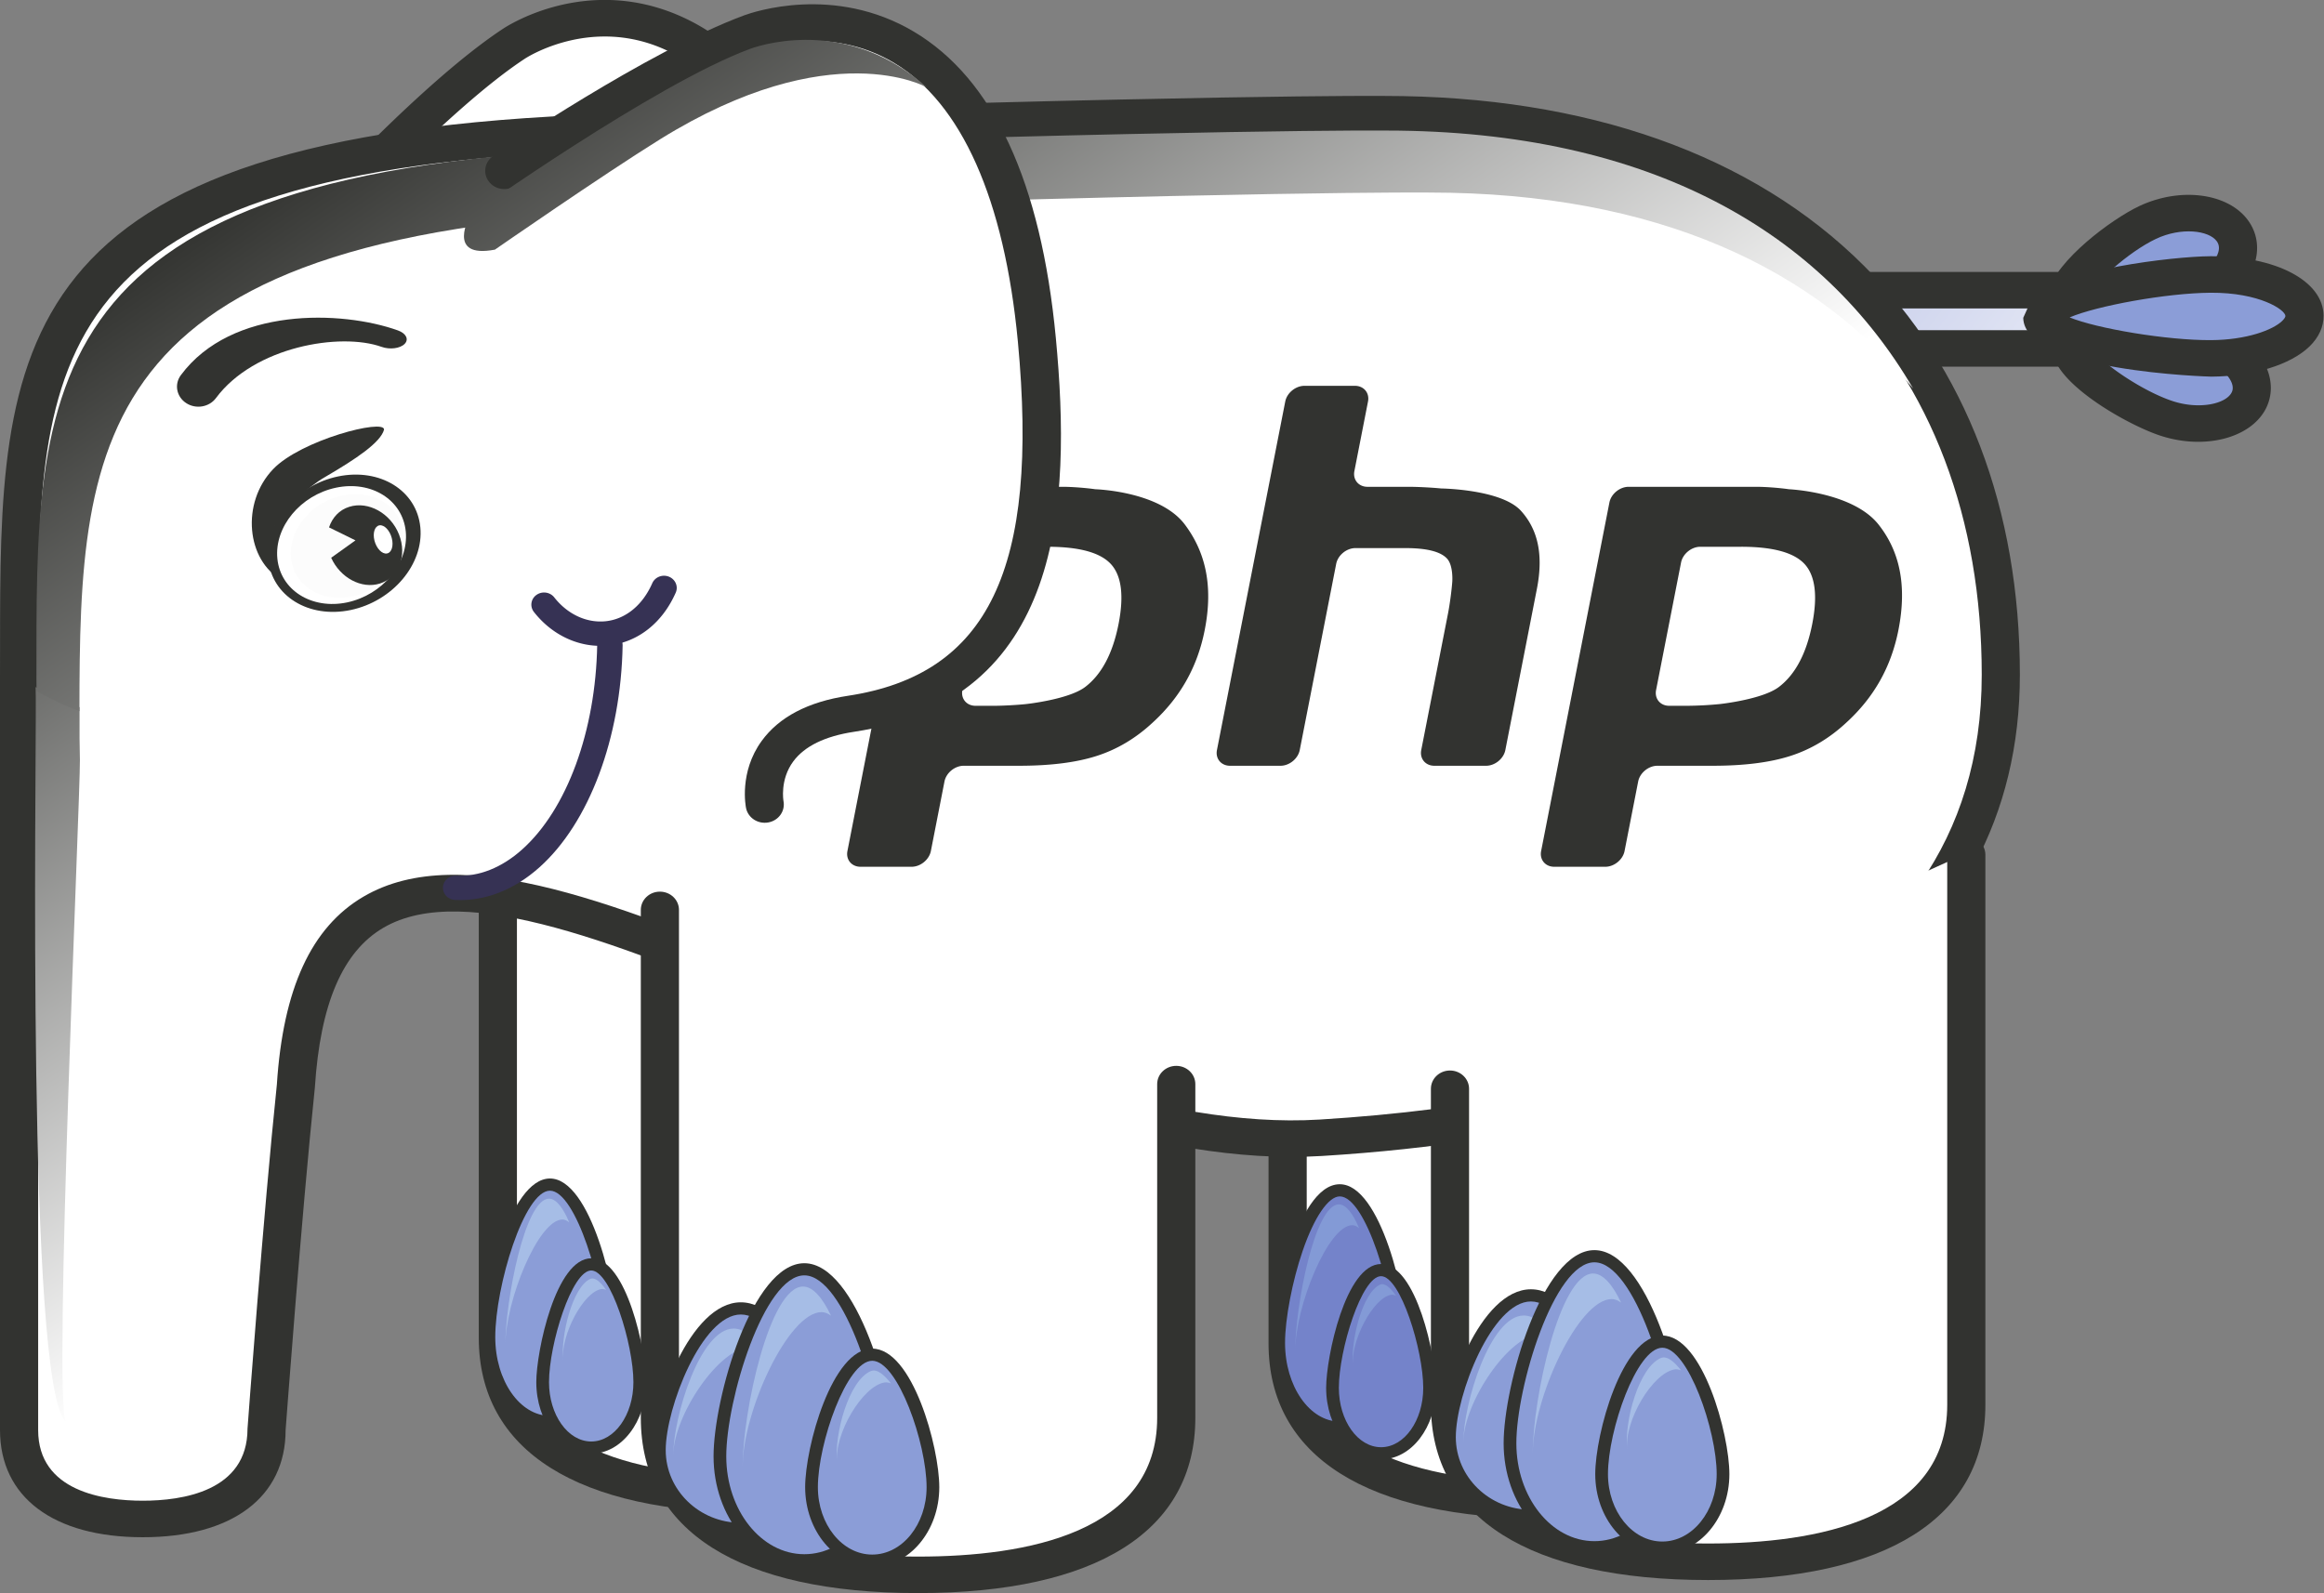 <svg xmlns="http://www.w3.org/2000/svg" height="240" width="350" xml:space="preserve">
    <rect width="100%" height="100%" fill="#808080" stroke="none"/>
    <defs>
        <linearGradient id="b" spreadMethod="pad"
            gradientTransform="scale(1086.057 -1086.057) rotate(36.695 3.333 .531)" gradientUnits="userSpaceOnUse"
            y2="0" x2="1" y1="0" x1="0">
            <stop offset="0" style="stop-opacity:1;stop-color:white" />
            <stop offset="1" style="stop-opacity:1;stop-color:#505e9b" />
        </linearGradient>
        <linearGradient id="x" spreadMethod="pad"
            gradientTransform="scale(1219.787 -1219.787) rotate(55.545 2.383 -.625)" gradientUnits="userSpaceOnUse"
            y2="0" x2="1" y1="0" x1="0">
            <stop offset="0" style="stop-opacity:1;stop-color:#323330" />
            <stop offset="1" style="stop-opacity:1;stop-color:white" />
        </linearGradient>
        <linearGradient id="f" spreadMethod="pad" gradientTransform="scale(1081.295 -1081.295) rotate(36.695 2.45 .222)"
            gradientUnits="userSpaceOnUse" y2="0" x2="1" y1="0" x1="0">
            <stop offset="0" style="stop-opacity:1;stop-color:white" />
            <stop offset="1" style="stop-opacity:1;stop-color:white" />
        </linearGradient>
        <linearGradient id="h" spreadMethod="pad"
            gradientTransform="scale(1081.284 -1081.284) rotate(36.695 3.184 .483)" gradientUnits="userSpaceOnUse"
            y2="0" x2="1" y1="0" x1="0">
            <stop offset="0" style="stop-opacity:1;stop-color:white" />
            <stop offset="1" style="stop-opacity:1;stop-color:white" />
        </linearGradient>
        <linearGradient id="j" spreadMethod="pad" gradientTransform="scale(1049.603 -1049.603) rotate(36.695 3.41 .526)"
            gradientUnits="userSpaceOnUse" y2="0" x2="1" y1="0" x1="0">
            <stop offset="0" style="stop-opacity:1;stop-color:#808fd0" />
            <stop offset="1" style="stop-opacity:1;stop-color:white" />
        </linearGradient>
        <linearGradient id="l" spreadMethod="pad"
            gradientTransform="scale(1091.548 -1091.548) rotate(36.695 2.927 .401)" gradientUnits="userSpaceOnUse"
            y2="0" x2="1" y1="0" x1="0">
            <stop offset="0" style="stop-opacity:1;stop-color:white" />
            <stop offset="1" style="stop-opacity:1;stop-color:white" />
        </linearGradient>
        <linearGradient id="d" spreadMethod="pad" gradientTransform="scale(1095.087 -1095.087) rotate(36.695 4.593 .97)"
            gradientUnits="userSpaceOnUse" y2="0" x2="1" y1="0" x1="0">
            <stop offset="0" style="stop-opacity:1;stop-color:#808fd0" />
            <stop offset="1" style="stop-opacity:1;stop-color:white" />
        </linearGradient>
        <linearGradient id="n" spreadMethod="pad"
            gradientTransform="scale(1024.277 -1024.277) rotate(55.545 1.742 -1.277)" gradientUnits="userSpaceOnUse"
            y2="0" x2="1" y1="0" x1="0">
            <stop offset="0" style="stop-opacity:1;stop-color:#323330" />
            <stop offset="1" style="stop-opacity:1;stop-color:white" />
        </linearGradient>
        <linearGradient id="p" spreadMethod="pad" gradientTransform="scale(1193.517 -1193.517) rotate(55.545 2.45 -.63)"
            gradientUnits="userSpaceOnUse" y2="0" x2="1" y1="0" x1="0">
            <stop offset="0" style="stop-opacity:1;stop-color:#323330" />
            <stop offset="1" style="stop-opacity:1;stop-color:white" />
        </linearGradient>
        <linearGradient id="r" spreadMethod="pad"
            gradientTransform="scale(1080.732 -1080.732) rotate(36.695 2.416 .212)" gradientUnits="userSpaceOnUse"
            y2="0" x2="1" y1="0" x1="0">
            <stop offset="0" style="stop-opacity:1;stop-color:white" />
            <stop offset="1" style="stop-opacity:1;stop-color:white" />
        </linearGradient>
        <linearGradient id="t" spreadMethod="pad" gradientTransform="scale(1084.489 -1084.489) rotate(36.695 3.303 .52)"
            gradientUnits="userSpaceOnUse" y2="0" x2="1" y1="0" x1="0">
            <stop offset="0" style="stop-opacity:1;stop-color:white" />
            <stop offset="1" style="stop-opacity:1;stop-color:white" />
        </linearGradient>
        <linearGradient id="v" spreadMethod="pad"
            gradientTransform="scale(1082.824 -1082.824) rotate(36.695 3.426 .562)" gradientUnits="userSpaceOnUse"
            y2="0" x2="1" y1="0" x1="0">
            <stop offset="0" style="stop-opacity:1;stop-color:white" />
            <stop offset="1" style="stop-opacity:1;stop-color:white" />
        </linearGradient>
        <clipPath id="g" clipPathUnits="userSpaceOnUse">
            <path
                d="M2045.81 1695.54v-535.81c0-132.14-131.09-179.468-292.78-179.468-161.7 0-292.79 47.328-292.79 179.468v542.13" />
        </clipPath>
        <clipPath id="a" clipPathUnits="userSpaceOnUse">
            <path
                d="M366.672 2445.95s127.719 141.37 216.176 199.96c28.183 18.65 237.797 128.95 372.402-250.67 73.64-207.85 74.87-362.68-92.516-428.71-100.234-39.55-64.41-113.59-64.41-113.59" />
        </clipPath>
        <clipPath id="o" clipPathUnits="userSpaceOnUse">
            <path
                d="M1569.65 2541.75s-185.21 2.18-862.005-20.24c-676.766-22.42-666.38-271.78-666.38-607.02l.141-12.4c15.664-8.89 31.899-16.66 48.559-22.99.156 317.27 13.648 550.06 666.406 571.68 676.769 22.42 862.039 20.24 862.039 20.24 258.82 0 437-87.38 547.94-223.71-102.14 176.42-295.52 294.44-596.7 294.44z" />
        </clipPath>
        <clipPath id="i" clipPathUnits="userSpaceOnUse">
            <path
                d="M903.801 2433.88c114.029-185.4 101.879-342.02-50.055-424.12-90.965-49.18-40.887-114.04-40.887-114.04" />
        </clipPath>
        <clipPath id="q" clipPathUnits="userSpaceOnUse">
            <path
                d="M1333.93 1456.26v-381.58c0-132.121-131.13-179.571-292.82-179.571-161.696 0-292.755 47.45-292.755 179.571v580.79" />
        </clipPath>
        <clipPath id="e" clipPathUnits="userSpaceOnUse">
            <path
                d="M1150.12 1702.08v-535.82c0-132.12-131.1-179.471-292.784-179.471-161.711 0-292.746 47.351-292.746 179.471v542.14" />
        </clipPath>
        <clipPath id="s" clipPathUnits="userSpaceOnUse">
            <path
                d="M2229.92 1718.48V1089.6c0-132.112-131.12-179.53-292.81-179.53-161.71 0-292.75 47.418-292.75 179.53v361.33" />
        </clipPath>
        <clipPath id="k" clipPathUnits="userSpaceOnUse">
            <path
                d="M1569.91 2565.32s-189.32 2.23-881.043-20.69c-691.683-22.91-666.156-270.94-667.23-627.14v-856.76c0-72.468 62.793-101.699 140.273-101.699 77.469 0 140.356 29.231 140.356 101.699 0 0 17.863 244.81 33.285 393.73 34.5 541.01 687.579-88.96 1162.329-59.56 431.41 26.74 771.15 175.65 771.15 529.54 0 353.97-222.65 640.88-699.12 640.88z" />
        </clipPath>
        <clipPath id="u" clipPathUnits="userSpaceOnUse">
            <path
                d="M571.879 2500.55s171.527 117.93 279.867 158.35c34.531 12.89 283.674 78.71 324.064-351.49 22.08-235.55-17.68-398.24-210.83-427.71-115.589-17.66-97.691-103.81-97.691-103.81" />
        </clipPath>
        <clipPath id="c" clipPathUnits="userSpaceOnUse">
            <path
                d="M2084.18 2364.09h268.24c22.51 0 40.74-14.93 40.74-33.29 0-18.37-18.23-33.27-40.74-33.27h-210.54z" />
        </clipPath>
        <clipPath id="w" clipPathUnits="userSpaceOnUse">
            <path
                d="M747.344 2531.75c194.211 121.45 302.026 59.35 302.026 59.35-84.444 77.21-179.436 51.62-200.444 43.74-107.969-40.42-316.485-189.8-316.485-189.8s-28.195-50.01 27.989-39.16c0 0 122.211 85.38 186.914 125.87z" />
        </clipPath>
        <clipPath id="m" clipPathUnits="userSpaceOnUse">
            <path
                d="M40.508 1894c.738-80.46-10.578-783.24 33.808-825.44-13.945 31.12 16.563 711.97 16.172 754.76l-.41 25.04v35.37c-17.11 6.32-33.715 14.09-49.746 22.98z" />
        </clipPath>
    </defs>
    <g clip-path="url(#a)" transform="matrix(.133 0 0 -.132 0 355.179)">
        <path
            d="M366.672 2445.95s127.719 141.37 216.176 199.96c28.183 18.65 237.797 128.95 372.402-250.67 73.64-207.85 74.87-362.68-92.516-428.71-100.234-39.55-64.41-113.59-64.41-113.59"
            style="fill:url(#b);fill-opacity:1;fill-rule:nonzero;stroke:none" />
    </g>
    <path
        d="M76.082 107.463c-11.964 7.924-28.667 26.349-29.372 27.128a2.718 2.718 0 0 0 .281 3.928c1.2 1.006 3.023.89 4.068-.27.17-.188 16.932-18.678 28.288-26.197.34-.23 8.625-5.59 18.714-2.364 10.61 3.393 19.803 15.288 26.574 34.393 10.781 30.42 7.584 46.48-10.693 53.684-5.273 2.086-8.745 5.099-10.315 8.975-2.072 5.112.11 9.73.205 9.927.666 1.385 2.36 1.973 3.799 1.338 1.442-.628 2.082-2.272 1.44-3.668-.012-.026-1.244-2.765-.043-5.634.988-2.368 3.375-4.319 7.097-5.783 27.572-10.881 21.947-38.123 13.967-60.643-7.485-21.11-17.649-33.849-30.213-37.87-12.56-4.018-22.687 2.324-23.797 3.056"
        style="fill:#323330;fill-opacity:1;fill-rule:nonzero;stroke:none"
        transform="matrix(.996 0 0 .988 0 -101.855)" />
    <g clip-path="url(#c)" transform="matrix(.133 0 0 -.132 0 355.179)">
        <path
            d="M2084.18 2364.09h268.24c22.51 0 40.74-14.93 40.74-33.29 0-18.37-18.23-33.27-40.74-33.27h-210.54l-57.7 66.56"
            style="fill:url(#d);fill-opacity:1;fill-rule:nonzero;stroke:none" />
    </g>
    <path
        d="M313.656 150.116c1.501 0 2.545.875 2.545 1.657s-1.044 1.656-2.545 1.656h-26.724c-.575-.658-1.435-1.66-2.87-3.313h29.594zm-41.935-5.563 12.515 14.44h29.42c4.588 0 8.316-3.238 8.316-7.22 0-3.982-3.728-7.22-8.316-7.22h-41.935"
        style="fill:#323330;fill-opacity:1;fill-rule:nonzero;stroke:none"
        transform="matrix(.996 0 0 .988 0 -101.855)" />
    <path
        d="M324.724 137.017c4.917-2.342 10.664-1.769 12.85 1.279 2.174 3.056-.046 7.42-4.962 9.772-4.908 2.34-17.775 5.17-19.956 2.11-2.184-3.047 7.159-10.82 12.068-13.16"
        style="fill:#8b9dd7;fill-opacity:1;fill-rule:nonzero;stroke:none"
        transform="matrix(.996 0 0 .988 0 -101.855)" />
    <path
        d="M325.999 139.51c3.814-1.815 8.002-1.303 9.197.367.332.468.41 1.006.236 1.648-.308 1.16-1.55 2.832-4.103 4.052-4.741 2.259-13.161 3.584-15.762 2.944.96-2.156 6.226-7.002 10.432-9.01zm-2.552-4.985c-4.112 1.956-12.475 8.192-13.798 13.122l.635 4.11c3.95 5.55 19.89.578 23.605-1.197 3.702-1.767 6.299-4.55 7.128-7.639.594-2.201.214-4.402-1.07-6.201-3.012-4.208-10.255-5.17-16.5-2.195"
        style="fill:#323330;fill-opacity:1;fill-rule:nonzero;stroke:none"
        transform="matrix(.996 0 0 .988 0 -101.855)" />
    <path
        d="M333.46 155.025c5.272 1.76 8.208 5.836 6.581 9.108-1.641 3.276-7.234 4.492-12.502 2.727-5.26-1.756-15.84-8.377-14.207-11.645 1.64-3.283 14.868-1.95 20.128-.19"
        style="fill:#8b9dd7;fill-opacity:1;fill-rule:nonzero;stroke:none"
        transform="matrix(.996 0 0 .988 0 -101.855)" />
    <path
        d="M334.408 152.4h-.005zm-1.893 5.252h.003c2.832.95 4.382 2.53 4.885 3.696.383.89.124 1.413.036 1.584-.867 1.736-4.887 2.661-8.955 1.3-4.649-1.55-10.9-5.92-12.077-7.93 2.181-.731 11.021-.353 16.108 1.35zm-21.78-3.644.003 4.036c2.03 4.717 11.401 9.959 15.858 11.448 6.704 2.247 13.755.424 16.042-4.143.486-.985.729-2.042.729-3.114a7.66 7.66 0 0 0-.643-3.032c-1.292-2.994-4.324-5.47-8.321-6.803-3.988-1.337-20.655-4.428-23.668 1.608"
        style="fill:#323330;fill-opacity:1;fill-rule:nonzero;stroke:none"
        transform="matrix(.996 0 0 .988 0 -101.855)" />
    <path
        d="M334.23 144.941c7.823-.05 14.195 2.768 14.225 6.303.038 3.533-6.267 6.437-14.094 6.488-7.81.053-25.512-2.684-25.548-6.215-.036-3.538 17.606-6.517 25.418-6.576"
        style="fill:#8b9dd7;fill-opacity:1;fill-rule:nonzero;stroke:none"
        transform="matrix(.996 0 0 .988 0 -101.855)" />
    <path
        d="M345.57 151.27c0 .135-.125.398-.475.742-1.414 1.39-5.387 2.903-10.751 2.937-6.708.046-17.319-1.774-21.401-3.464 4.053-1.752 14.612-3.716 21.31-3.761h-.003c7.408-.05 11.314 2.612 11.32 3.547zm-11.357-9.113h-.004c-5.682.042-22.558 2.043-26.888 6.286l-1.39 3.102c.08 8.179 28.168 8.971 28.452 8.971 6.294-.044 11.977-1.805 14.828-4.601 1.413-1.386 2.148-3.007 2.129-4.699-.044-5.308-7.248-9.12-17.127-9.059"
        style="fill:#323330;fill-opacity:1;fill-rule:nonzero;stroke:none"
        transform="matrix(.996 0 0 .988 0 -101.855)" />
    <g clip-path="url(#e)" transform="matrix(.133 0 0 -.132 0 355.179)">
        <path
            d="M1150.12 1702.08v-535.82c0-132.12-131.1-179.471-292.784-179.471-161.711 0-292.746 47.351-292.746 179.471v542.14"
            style="fill:url(#f);fill-opacity:1;fill-rule:nonzero;stroke:none" />
    </g>
    <path
        d="M72.395 234.76v72.285c0 17.228 14.882 26.713 41.916 26.713s41.922-9.485 41.922-26.713v-71.442c0-1.538-1.292-2.784-2.884-2.784-1.593 0-2.884 1.246-2.884 2.784v71.442c0 17.48-19.657 21.147-36.154 21.147-16.49 0-36.147-3.667-36.147-21.147V234.76c0-1.535-1.293-2.781-2.885-2.781-1.592 0-2.884 1.246-2.884 2.781"
        style="fill:#323330;fill-opacity:1;fill-rule:nonzero;stroke:none"
        transform="matrix(.996 0 0 .988 0 -101.855)" />
    <path
        d="M92.386 306.96c0 7.127-4.13 12.92-9.23 12.92-5.098 0-9.23-5.793-9.23-12.92 0-7.14 4.132-23.26 9.23-23.26 5.1 0 9.23 16.12 9.23 23.26"
        style="fill:#8b9dd7;fill-opacity:1;fill-rule:nonzero;stroke:none"
        transform="matrix(.996 0 0 .988 0 -101.855)" />
    <path
        d="M74.888 306.96c0-7.764 4.378-22.333 8.269-22.333 3.889 0 8.268 14.569 8.268 22.333 0 6.616-3.707 11.995-8.268 11.995-4.559 0-8.269-5.379-8.269-11.995zm-1.925 0c0 7.636 4.571 13.85 10.194 13.85 5.62 0 10.19-6.214 10.19-13.85 0-6.975-4.06-24.19-10.19-24.19-6.129 0-10.194 17.215-10.194 24.19"
        style="fill:#323330;fill-opacity:1;fill-rule:nonzero;stroke:none"
        transform="matrix(.996 0 0 .988 0 -101.855)" />
    <path
        d="M76.412 308.248c0-6.865 4.996-19.225 8.643-19.225.35 0 .691.174 1.021.44-.911-2.176-1.956-3.616-3.062-3.616-3.65 0-6.602 15.538-6.602 22.401"
        style="fill:#a6bde6;fill-opacity:1;fill-rule:nonzero;stroke:none"
        transform="matrix(.996 0 0 .988 0 -101.855)" />
    <path
        d="M96.74 313.824c0 5.507-3.285 9.972-7.34 9.972-4.058 0-7.347-4.465-7.347-9.972 0-5.523 3.29-17.96 7.348-17.96 4.054 0 7.339 12.437 7.339 17.96"
        style="fill:#8b9dd7;fill-opacity:1;fill-rule:nonzero;stroke:none"
        transform="matrix(.996 0 0 .988 0 -101.855)" />
    <path
        d="M83.014 313.824c0-5.772 3.45-17.03 6.387-17.03 2.937 0 6.376 11.258 6.376 17.03 0 4.985-2.862 9.044-6.376 9.044-3.524 0-6.387-4.059-6.387-9.044zm-1.922 0c0 6.008 3.727 10.9 8.309 10.9 4.574 0 8.3-4.892 8.3-10.9 0-4.701-2.945-18.888-8.3-18.888-5.364 0-8.31 14.187-8.31 18.888"
        style="fill:#323330;fill-opacity:1;fill-rule:nonzero;stroke:none"
        transform="matrix(.996 0 0 .988 0 -101.855)" />
    <path
        d="M85.14 310.544c-.369-3.924 3.074-10.437 5.755-10.913.251-.034.51.026.766.134-.786-1.128-1.675-2.026-2.437-1.674-2.655 1.268-4.453 8.542-4.083 12.453"
        style="fill:#a6bde6;fill-opacity:1;fill-rule:nonzero;stroke:none"
        transform="matrix(.996 0 0 .988 0 -101.855)" />
    <g clip-path="url(#g)" transform="matrix(.133 0 0 -.132 0 355.179)">
        <path
            d="M2045.81 1695.54v-535.81c0-132.14-131.09-179.468-292.78-179.468-161.7 0-292.79 47.328-292.79 179.468v542.13"
            style="fill:url(#h);fill-opacity:1;fill-rule:nonzero;stroke:none" />
    </g>
    <path
        d="M191.813 235.632v72.284c0 17.224 14.89 26.712 41.924 26.712 12.168 0 21.926-1.921 29.004-5.708 8.45-4.523 12.918-11.784 12.918-21.004v-71.441c0-1.536-1.292-2.782-2.884-2.782-1.592 0-2.882 1.246-2.882 2.782v71.441c0 7.279-3.257 12.556-9.953 16.141-6.125 3.274-15.184 5.006-26.203 5.006-16.493 0-36.152-3.672-36.152-21.147v-72.284c0-1.539-1.294-2.784-2.886-2.784s-2.886 1.245-2.886 2.784"
        style="fill:#323330;fill-opacity:1;fill-rule:nonzero;stroke:none"
        transform="matrix(.996 0 0 .988 0 -101.855)" />
    <path
        d="M211.81 307.83c0 7.126-4.129 12.929-9.226 12.929-5.107 0-9.235-5.803-9.235-12.93 0-7.136 4.128-23.257 9.235-23.257 5.097 0 9.227 16.121 9.227 23.257"
        style="fill:#7483ca;fill-opacity:1;fill-rule:nonzero;stroke:none"
        transform="matrix(.996 0 0 .988 0 -101.855)" />
    <path
        d="M194.308 307.83c0-3.645 1.095-9.409 2.659-14.014 1.74-5.13 3.893-8.317 5.617-8.317 3.887 0 8.267 14.568 8.267 22.33 0 6.619-3.708 12-8.267 12-4.564 0-8.276-5.381-8.276-12zm.83-14.591c-1.62 4.769-2.753 10.772-2.753 14.59 0 7.639 4.575 13.856 10.199 13.856 5.619 0 10.188-6.217 10.188-13.856 0-6.974-4.06-24.184-10.188-24.184-3.464 0-5.96 5.214-7.445 9.594"
        style="fill:#323330;fill-opacity:1;fill-rule:nonzero;stroke:none"
        transform="matrix(.996 0 0 .988 0 -101.855)" />
    <path
        d="M195.841 309.127c0-6.868 4.992-19.236 8.639-19.236.35 0 .692.18 1.023.441-.915-2.172-1.956-3.615-3.062-3.615-3.652 0-6.6 15.542-6.6 22.41"
        style="fill:#839ad6;fill-opacity:1;fill-rule:nonzero;stroke:none"
        transform="matrix(.996 0 0 .988 0 -101.855)" />
    <path
        d="M216.167 314.692c0 5.515-3.283 9.97-7.342 9.97-4.054 0-7.342-4.455-7.342-9.97 0-5.521 3.288-17.957 7.342-17.957 4.059 0 7.342 12.436 7.342 17.957"
        style="fill:#7483ca;fill-opacity:1;fill-rule:nonzero;stroke:none"
        transform="matrix(.996 0 0 .988 0 -101.855)" />
    <path
        d="M202.445 314.692c0-5.772 3.443-17.028 6.38-17.028 2.934 0 6.379 11.256 6.379 17.028 0 4.987-2.863 9.047-6.379 9.047-3.52 0-6.38-4.06-6.38-9.047zm-1.922 0c0 6.015 3.724 10.9 8.302 10.9 4.579 0 8.303-4.885 8.303-10.9 0-4.7-2.947-18.884-8.303-18.884-5.36 0-8.302 14.184-8.302 18.884"
        style="fill:#323330;fill-opacity:1;fill-rule:nonzero;stroke:none"
        transform="matrix(.996 0 0 .988 0 -101.855)" />
    <path
        d="M204.57 311.415c-.375-3.92 3.069-10.432 5.751-10.911.254-.035.512.023.766.132-.786-1.128-1.675-2.028-2.438-1.675-2.656 1.268-4.454 8.542-4.08 12.454"
        style="fill:#839ad6;fill-opacity:1;fill-rule:nonzero;stroke:none"
        transform="matrix(.996 0 0 .988 0 -101.855)" />
    <g clip-path="url(#i)" transform="matrix(.133 0 0 -.132 0 355.179)">
        <path d="M903.801 2433.88c114.029-185.4 101.879-342.02-50.055-424.12-90.965-49.18-40.887-114.04-40.887-114.04"
            style="fill:url(#j);fill-opacity:1;fill-rule:nonzero;stroke:none" />
    </g>
    <path
        d="M119.036 135.635c-1.372.785-1.827 2.493-1.01 3.814 8.463 13.754 11.492 26.21 8.763 36.014-1.94 6.969-6.779 12.584-14.364 16.689-4.794 2.59-7.654 5.856-8.505 9.704-1.157 5.23 2.014 9.415 2.15 9.59.946 1.225 2.731 1.473 4.01.573a2.728 2.728 0 0 0 .63-3.879c-.013-.024-1.77-2.43-1.137-5.175.508-2.194 2.416-4.198 5.67-5.958 8.998-4.867 14.76-11.626 17.119-20.103 3.14-11.287-.098-25.221-9.376-40.296-.811-1.323-2.584-1.756-3.95-.973"
        style="fill:#080604;fill-opacity:1;fill-rule:nonzero;stroke:none"
        transform="matrix(.996 0 0 .988 0 -101.855)" />
    <g clip-path="url(#k)" transform="matrix(.133 0 0 -.132 0 355.179)">
        <path
            d="M1569.91 2565.32s-189.32 2.23-881.043-20.69c-691.683-22.91-666.156-270.94-667.23-627.14v-856.76c0-72.468 62.793-101.699 140.273-101.699 77.469 0 140.356 29.231 140.356 101.699 0 0 17.863 244.81 33.285 393.73 34.5 541.01 687.579-88.96 1162.329-59.56 431.41 26.74 771.15 175.65 771.15 529.54 0 353.97-222.65 640.88-699.12 640.88"
            style="fill:url(#l);fill-opacity:1;fill-rule:nonzero;stroke:none" />
    </g>
    <path
        d="M5.769 321.116V206.881l.007-5.033c.016-43.93.028-72.953 86.17-75.807 91.034-3.013 117.086-2.76 117.34-2.758h.035c29.004 0 52.639 8.36 68.348 24.173 14.383 14.472 21.984 34.7 21.984 58.499 0 50.93-54.446 64.997-100.12 67.829-24.038 1.485-52.393-10.4-77.41-20.89-28.043-11.754-52.26-21.905-67.17-13.093-7.876 4.654-12.157 14.024-13.09 28.647-2.026 19.56-4.416 52.141-4.438 52.473-.007 9.571-9.925 10.974-15.837 10.974-5.906 0-15.82-1.403-15.82-10.779zm85.983-200.632C.036 123.52.02 156.374.007 201.844L0 206.874v114.242c0 10.232 8.071 16.348 21.588 16.348 13.529 0 21.599-6.116 21.599-16.348.017-.135 2.395-32.637 4.424-52.223.818-12.782 4.203-20.709 10.354-24.348 12.355-7.297 36.394 2.782 61.858 13.455 25.617 10.739 54.649 22.912 80.08 21.336 68.045-4.22 105.518-30.28 105.518-73.381 0-25.259-8.157-46.818-23.586-62.351-16.823-16.932-41.899-25.884-72.514-25.884h.035c-.252-.003-26.368-.265-117.604 2.764"
        style="fill:#323330;fill-opacity:1;fill-rule:nonzero;stroke:none"
        transform="matrix(.996 0 0 .988 0 -101.855)" />
    <g clip-path="url(#m)" transform="matrix(.133 0 0 -.132 0 355.179)">
        <path
            d="M40.508 1894c.738-80.46-10.578-783.24 33.808-825.44-13.945 31.12 16.563 711.97 16.172 754.76l-.41 25.04v35.37c-17.11 6.32-33.715 14.09-49.746 22.98l.176-12.71"
            style="fill:url(#n);fill-opacity:1;fill-rule:nonzero;stroke:none" />
    </g>
    <g clip-path="url(#o)" transform="matrix(.133 0 0 -.132 0 355.179)">
        <path
            d="M1569.65 2541.75s-185.21 2.18-862.005-20.24c-676.766-22.42-666.38-271.78-666.38-607.02l.141-12.4c15.664-8.89 31.899-16.66 48.559-22.99.156 317.27 13.648 550.06 666.406 571.68 676.769 22.42 862.039 20.24 862.039 20.24 258.82 0 437-87.38 547.94-223.71-102.14 176.42-295.52 294.44-596.7 294.44"
            style="fill:url(#p);fill-opacity:1;fill-rule:nonzero;stroke:none" />
    </g>
    <g clip-path="url(#q)" transform="matrix(.133 0 0 -.132 0 355.179)">
        <path
            d="M1333.93 1456.26v-381.58c0-132.121-131.13-179.571-292.82-179.571-161.696 0-292.755 47.45-292.755 179.571v580.79"
            style="fill:url(#r);fill-opacity:1;fill-rule:nonzero;stroke:none" />
    </g>
    <path
        d="M96.896 241.817v77.439c0 17.233 14.89 26.722 41.919 26.722 27.036 0 41.928-9.489 41.928-26.722v-50.877c0-1.536-1.295-2.783-2.886-2.783-1.59 0-2.884 1.247-2.884 2.783v50.877c0 17.49-19.661 21.159-36.158 21.159-16.49 0-36.15-3.67-36.15-21.159v-77.439c0-1.536-1.292-2.781-2.884-2.781-1.593 0-2.885 1.245-2.885 2.781"
        style="fill:#323330;fill-opacity:1;fill-rule:nonzero;stroke:none"
        transform="matrix(.996 0 0 .988 0 -101.855)" />
    <path
        d="M124.337 324.19c0 6.627-5.512 12.002-12.318 12.002s-12.32-5.375-12.32-12.001c0-6.635 5.514-21.611 12.32-21.611s12.318 14.976 12.318 21.61"
        style="fill:#8b9dd7;fill-opacity:1;fill-rule:nonzero;stroke:none"
        transform="matrix(.996 0 0 .988 0 -101.855)" />
    <path
        d="M100.66 324.19c0-6.46 5.493-20.686 11.359-20.686s11.358 14.227 11.358 20.687c0 6.109-5.092 11.074-11.358 11.074-6.26 0-11.358-4.965-11.358-11.074zm-1.924 0c0 7.129 5.959 12.93 13.283 12.93 7.325 0 13.282-5.801 13.282-12.93 0-6.72-5.605-22.543-13.282-22.543-7.67 0-13.283 15.822-13.283 22.544"
        style="fill:#323330;fill-opacity:1;fill-rule:nonzero;stroke:none"
        transform="matrix(.996 0 0 .988 0 -101.855)" />
    <path
        d="M101.803 324.984c0-5.935 6.897-16.596 11.943-16.596.481 0 .948.152 1.414.384-1.271-1.875-2.706-3.123-4.23-3.123-5.049 0-9.127 13.408-9.127 19.335"
        style="fill:#a6bde6;fill-opacity:1;fill-rule:nonzero;stroke:none"
        transform="matrix(.996 0 0 .988 0 -101.855)" />
    <path
        d="M134.373 325.13c0 8.74-5.709 15.852-12.753 15.852-7.054 0-12.763-7.112-12.763-15.853 0-8.752 5.71-28.516 12.763-28.516 7.044 0 12.753 19.764 12.753 28.516"
        style="fill:#8b9dd7;fill-opacity:1;fill-rule:nonzero;stroke:none"
        transform="matrix(.996 0 0 .988 0 -101.855)" />
    <path
        d="M109.817 325.13c0-8.62 5.71-27.591 11.803-27.591 6.093 0 11.793 18.97 11.793 27.59 0 8.227-5.289 14.923-11.793 14.923-6.505 0-11.803-6.696-11.803-14.923zm-1.922 0c0 9.25 6.158 16.78 13.725 16.78 7.564 0 13.716-7.53 13.716-16.78 0-8.786-5.792-29.442-13.716-29.442-7.926 0-13.725 20.656-13.725 29.441"
        style="fill:#323330;fill-opacity:1;fill-rule:nonzero;stroke:none"
        transform="matrix(.996 0 0 .988 0 -101.855)" />
    <path
        d="M112.296 326.715c0-8.428 6.905-23.575 11.945-23.575.48 0 .954.219 1.413.541-1.263-2.674-2.707-4.437-4.23-4.437-5.049 0-9.128 19.055-9.128 27.47"
        style="fill:#a6bde6;fill-opacity:1;fill-rule:nonzero;stroke:none"
        transform="matrix(.996 0 0 .988 0 -101.855)" />
    <path
        d="M141.068 329.836c0 6.188-4.11 11.203-9.18 11.203-5.07 0-9.18-5.015-9.18-11.203 0-6.217 4.11-20.201 9.18-20.201 5.07 0 9.18 13.984 9.18 20.201"
        style="fill:#8b9dd7;fill-opacity:1;fill-rule:nonzero;stroke:none"
        transform="matrix(.996 0 0 .988 0 -101.855)" />
    <path
        d="M123.67 329.836c0-6.701 4.359-19.275 8.217-19.275 3.869 0 8.22 12.574 8.22 19.275 0 5.67-3.684 10.273-8.22 10.273-4.53 0-8.217-4.604-8.217-10.273zm-1.924 0c0 6.69 4.553 12.13 10.141 12.13 5.598 0 10.141-5.44 10.141-12.13 0-6.092-4.04-21.128-10.14-21.128-6.098 0-10.142 15.036-10.142 21.128"
        style="fill:#323330;fill-opacity:1;fill-rule:nonzero;stroke:none"
        transform="matrix(.996 0 0 .988 0 -101.855)" />
    <path
        d="M126.57 326.141c-.466-4.418 3.837-11.744 7.189-12.273.316-.05.637.024.961.145-.984-1.273-2.096-2.282-3.049-1.881-3.322 1.427-5.567 9.605-5.102 14.01"
        style="fill:#a6bde6;fill-opacity:1;fill-rule:nonzero;stroke:none"
        transform="matrix(.996 0 0 .988 0 -101.855)" />
    <g clip-path="url(#s)" transform="matrix(.133 0 0 -.132 0 355.179)">
        <path
            d="M2229.92 1718.48V1089.6c0-132.112-131.12-179.53-292.81-179.53-161.71 0-292.75 47.418-292.75 179.53v361.33"
            style="fill:url(#t);fill-opacity:1;fill-rule:nonzero;stroke:none" />
    </g>
    <path
        d="M294.435 233.416v83.85c0 17.487-19.662 21.155-36.154 21.155-16.488 0-36.148-3.668-36.148-21.154v-48.178c0-1.536-1.292-2.784-2.885-2.784-1.592 0-2.884 1.248-2.884 2.784v48.178c0 17.23 14.887 26.722 41.917 26.722 27.034 0 41.923-9.492 41.923-26.722v-83.851c0-1.537-1.29-2.78-2.881-2.78-1.595 0-2.888 1.243-2.888 2.78"
        style="fill:#323330;fill-opacity:1;fill-rule:nonzero;stroke:none"
        transform="matrix(.996 0 0 .988 0 -101.855)" />
    <path
        d="M243.805 322.2c0 6.623-5.514 11.996-12.32 11.996-6.805 0-12.318-5.373-12.318-11.996 0-6.635 5.513-21.613 12.318-21.613 6.806 0 12.32 14.978 12.32 21.613"
        style="fill:#8b9dd7;fill-opacity:1;fill-rule:nonzero;stroke:none"
        transform="matrix(.996 0 0 .988 0 -101.855)" />
    <path
        d="M220.13 322.2c0-6.463 5.489-20.683 11.355-20.683 5.87 0 11.36 14.22 11.36 20.683 0 6.104-5.097 11.073-11.36 11.073-6.261 0-11.356-4.969-11.356-11.073zm-1.925 0c0 7.128 5.956 12.928 13.28 12.928 7.324 0 13.282-5.8 13.282-12.928 0-6.723-5.607-22.54-13.282-22.54-7.672 0-13.28 15.817-13.28 22.54"
        style="fill:#323330;fill-opacity:1;fill-rule:nonzero;stroke:none"
        transform="matrix(.996 0 0 .988 0 -101.855)" />
    <path
        d="M221.27 322.99c0-5.933 6.895-16.593 11.943-16.593.482 0 .947.151 1.414.38-1.27-1.874-2.704-3.121-4.23-3.121-5.048 0-9.128 13.41-9.128 19.333"
        style="fill:#a6bde6;fill-opacity:1;fill-rule:nonzero;stroke:none"
        transform="matrix(.996 0 0 .988 0 -101.855)" />
    <path
        d="M253.843 323.135c0 8.745-5.708 15.855-12.758 15.855-7.054 0-12.762-7.11-12.762-15.855 0-8.752 5.708-28.511 12.762-28.511 7.05 0 12.758 19.759 12.758 28.51"
        style="fill:#8b9dd7;fill-opacity:1;fill-rule:nonzero;stroke:none"
        transform="matrix(.996 0 0 .988 0 -101.855)" />
    <path
        d="M229.284 323.135c0-8.62 5.705-27.586 11.801-27.586 6.095 0 11.795 18.966 11.795 27.586 0 8.229-5.292 14.928-11.795 14.928-6.509 0-11.801-6.7-11.801-14.928zm-1.923 0c0 9.253 6.156 16.78 13.724 16.78 7.564 0 13.718-7.527 13.718-16.78 0-8.782-5.791-29.443-13.718-29.443-7.93 0-13.724 20.661-13.724 29.443"
        style="fill:#323330;fill-opacity:1;fill-rule:nonzero;stroke:none"
        transform="matrix(.996 0 0 .988 0 -101.855)" />
    <path
        d="M231.764 324.724c0-8.427 6.904-23.573 11.943-23.573.482 0 .954.217 1.414.538-1.261-2.674-2.704-4.433-4.23-4.433-5.048 0-9.127 19.048-9.127 27.468"
        style="fill:#a6bde6;fill-opacity:1;fill-rule:nonzero;stroke:none"
        transform="matrix(.996 0 0 .988 0 -101.855)" />
    <path
        d="M260.533 327.843c0 6.19-4.108 11.205-9.177 11.205-5.07 0-9.18-5.015-9.18-11.205 0-6.215 4.11-20.203 9.18-20.203 5.07 0 9.177 13.988 9.177 20.203"
        style="fill:#8b9dd7;fill-opacity:1;fill-rule:nonzero;stroke:none"
        transform="matrix(.996 0 0 .988 0 -101.855)" />
    <path
        d="M243.136 327.843c0-6.7 4.355-19.271 8.22-19.271 3.864 0 8.219 12.57 8.219 19.27 0 5.669-3.691 10.278-8.219 10.278-4.53 0-8.22-4.61-8.22-10.277zm-1.923 0c0 6.692 4.548 12.13 10.143 12.13 5.592 0 10.139-5.438 10.139-12.13 0-6.09-4.04-21.128-10.139-21.128-6.101 0-10.143 15.038-10.143 21.128"
        style="fill:#323330;fill-opacity:1;fill-rule:nonzero;stroke:none"
        transform="matrix(.996 0 0 .988 0 -101.855)" />
    <path
        d="M246.037 324.15c-.464-4.42 3.838-11.742 7.19-12.273.314-.049.637.02.961.146-.987-1.276-2.096-2.279-3.05-1.886-3.322 1.427-5.565 9.608-5.1 14.014"
        style="fill:#a6bde6;fill-opacity:1;fill-rule:nonzero;stroke:none"
        transform="matrix(.996 0 0 .988 0 -101.855)" />
    <path
        d="M27.342 160.295c-1.019 1.384-.66 3.286.81 4.254 1.462.967 3.478.622 4.495-.758 5.8-7.882 18.847-10.054 25.05-7.815 1.236.448 2.798.253 3.48-.444.683-.688.237-1.613-1.002-2.06-8.493-3.07-25.153-3.625-32.833 6.823M52.482 194.939c-5.357 1.129-10.08-1.868-10.544-6.692-.463-4.832 3.508-9.66 8.866-10.8 5.363-1.134 10.084 1.856 10.552 6.69.46 4.831-3.51 9.658-8.874 10.802zm11.077-11.446c-.537-5.629-6.114-9.093-12.47-7.756-6.349 1.344-11.065 6.982-10.532 12.603.535 5.619 6.114 9.092 12.463 7.76 6.356-1.348 11.074-6.984 10.54-12.607"
        style="fill:#323330;fill-opacity:1;fill-rule:nonzero;stroke:none"
        transform="matrix(.996 0 0 .988 0 -101.855)" />
    <path
        d="M61.017 184.527c.407 4.246-3.066 8.5-7.757 9.492-4.71 1.002-8.84-1.64-9.26-5.887-.403-4.247 3.07-8.496 7.764-9.49 4.705-1 8.846 1.634 9.253 5.885"
        style="fill:#fcfcfc;fill-opacity:1;fill-rule:nonzero;stroke:none"
        transform="matrix(.996 0 0 .988 0 -101.855)" />
    <path
        d="M60.33 184.57c-1.27-3.237-4.644-5.113-7.505-4.211-1.533.474-2.584 1.66-3.073 3.141l3.999 1.979-3.674 2.652c1.361 3.052 4.581 4.804 7.36 3.933 2.873-.912 4.162-4.26 2.893-7.495"
        style="fill:#323330;fill-opacity:1;fill-rule:nonzero;stroke:none"
        transform="matrix(.996 0 0 .988 0 -101.855)" />
    <path
        d="M57.385 183.183c.712-.103 1.55.758 1.855 1.954.307 1.182-.023 2.232-.75 2.344-.72.108-1.557-.76-1.865-1.952-.3-1.18.038-2.228.76-2.346"
        style="fill:#fff;fill-opacity:1;fill-rule:nonzero;stroke:none"
        transform="matrix(.996 0 0 .988 0 -101.855)" />
    <path
        d="M45.752 178.305c-5.014 3.87-6.599 9.49-3.211 12.675-.294-.125.345.693.075.541-5.334-2.957-6.225-11.738-1.315-16.905 4.215-4.44 16.864-7.732 16.77-6.02-.522 1.964-4.225 4.457-8.823 7.167-1.48.841-2.547 1.812-3.496 2.542M128.138 232.844c-.258 1.317.633 2.399 1.977 2.399h7.725c1.347 0 2.655-1.082 2.915-2.399l2.057-10.603c.259-1.32 1.564-2.398 2.912-2.398h8.36c4.768 0 8.69-.502 11.767-1.506 3.082-.998 5.877-2.681 8.401-5.04 2.11-1.941 3.824-4.084 5.13-6.432 1.307-2.34 2.24-4.926 2.787-7.756 1.336-6.864.022-11.97-3.016-16.049-3.814-5.107-13.549-5.377-13.549-5.377-1.33-.2-3.517-.371-4.863-.371h-19.369c-1.344 0-2.652 1.083-2.912 2.404zm30.267-46.39c4.796 0 7.987.887 9.586 2.657 1.594 1.769 1.977 4.809 1.144 9.112-.876 4.484-2.556 7.688-5.044 9.604-2.488 1.914-8.931 2.608-8.931 2.608-1.34.146-3.535.265-4.877.265H147.5c-1.344 0-2.238-1.081-1.98-2.4l3.779-19.443c.256-1.32 1.567-2.402 2.91-2.402h6.195"
        style="fill:#323330;fill-opacity:1;fill-rule:nonzero;stroke:none"
        transform="matrix(.996 0 0 .988 0 -101.855)" />
    <path
        d="M128.138 232.844c-.258 1.317.633 2.399 1.977 2.399h7.725c1.347 0 2.655-1.082 2.915-2.399l2.057-10.603c.259-1.32 1.564-2.398 2.912-2.398h8.36c4.768 0 8.69-.502 11.767-1.506 3.082-.998 5.877-2.681 8.401-5.04 2.11-1.941 3.824-4.084 5.13-6.432 1.307-2.34 2.24-4.926 2.787-7.756 1.336-6.864.022-11.97-3.016-16.049-3.814-5.107-13.549-5.377-13.549-5.377-1.33-.2-3.517-.371-4.863-.371h-19.369c-1.344 0-2.652 1.083-2.912 2.404zm30.267-46.39c4.796 0 7.987.887 9.586 2.657 1.594 1.769 1.977 4.809 1.144 9.112-.876 4.484-2.556 7.688-5.044 9.604-2.488 1.914-8.931 2.608-8.931 2.608-1.34.146-3.535.265-4.877.265H147.5c-1.344 0-2.238-1.081-1.98-2.4l3.779-19.443c.256-1.32 1.567-2.402 2.91-2.402z"
        style="fill:none;stroke:#fff;stroke-width:5.333;stroke-linecap:butt;stroke-linejoin:miter;stroke-miterlimit:4;stroke-dasharray:none;stroke-opacity:1"
        transform="matrix(.996 0 0 .988 0 -101.855)" />
    <path
        d="M194.339 164.313c.256-1.317 1.564-2.397 2.908-2.397h7.628c1.346 0 2.236 1.08 1.977 2.397l-2.059 10.603c-.257 1.321.639 2.396 1.98 2.396h6.258c1.344 0 3.54.116 4.876.253 0 0 9.125.107 12.086 3.422 2.412 2.698 3.46 6.416 2.395 11.897l-4.768 24.559c-.255 1.32-1.567 2.4-2.912 2.4h-7.824c-1.345 0-2.237-1.08-1.98-2.4l4.05-20.834c.257-1.318.545-3.496.643-4.84 0 0 .18-2.465-.805-3.522-.981-1.062-3.077-1.59-6.28-1.59h-7.557c-1.347 0-2.651 1.078-2.912 2.398l-5.511 28.388c-.257 1.32-1.565 2.4-2.91 2.4h-7.63c-1.345 0-2.235-1.08-1.979-2.4l10.326-53.13"
        style="fill:#323330;fill-opacity:1;fill-rule:nonzero;stroke:none"
        transform="matrix(.996 0 0 .988 0 -101.855)" />
    <path
        d="M194.339 164.313c.256-1.317 1.564-2.397 2.908-2.397h7.628c1.346 0 2.236 1.08 1.977 2.397l-2.059 10.603c-.257 1.321.639 2.396 1.98 2.396h6.258c1.344 0 3.54.116 4.876.253 0 0 9.125.107 12.086 3.422 2.412 2.698 3.46 6.416 2.395 11.897l-4.768 24.559c-.255 1.32-1.567 2.4-2.912 2.4h-7.824c-1.345 0-2.237-1.08-1.98-2.4l4.05-20.834c.257-1.318.545-3.496.643-4.84 0 0 .18-2.465-.805-3.522-.981-1.062-3.077-1.59-6.28-1.59h-7.557c-1.347 0-2.651 1.078-2.912 2.398l-5.511 28.388c-.257 1.32-1.565 2.4-2.91 2.4h-7.63c-1.345 0-2.235-1.08-1.979-2.4z"
        style="fill:none;stroke:#fff;stroke-width:5.333;stroke-linecap:butt;stroke-linejoin:miter;stroke-miterlimit:4;stroke-dasharray:none;stroke-opacity:1"
        transform="matrix(.996 0 0 .988 0 -101.855)" />
    <path
        d="M233.03 232.844c-.258 1.317.634 2.399 1.98 2.399h7.725c1.341 0 2.656-1.082 2.91-2.399l2.059-10.603c.257-1.32 1.568-2.398 2.91-2.398h8.363c4.767 0 8.687-.502 11.771-1.506 3.073-.998 5.873-2.681 8.393-5.04 2.116-1.941 3.823-4.084 5.134-6.432 1.308-2.34 2.237-4.926 2.788-7.756 1.334-6.864.126-12.049-3.019-16.049-3.903-4.965-13.55-5.377-13.55-5.377-1.331-.2-3.52-.371-4.863-.371h-19.37c-1.342 0-2.654 1.083-2.909 2.404zm30.271-46.39c4.791 0 7.984.887 9.586 2.657 1.59 1.769 1.972 4.809 1.137 9.112-.875 4.484-2.548 7.688-5.04 9.604-2.492 1.914-8.935 2.608-8.935 2.608a54.038 54.038 0 0 1-4.876.265h-2.784c-1.346 0-2.232-1.081-1.977-2.4l3.776-19.443c.259-1.32 1.568-2.402 2.912-2.402h6.201"
        style="fill:#323330;fill-opacity:1;fill-rule:nonzero;stroke:none"
        transform="matrix(.996 0 0 .988 0 -101.855)" />
    <path
        d="M233.03 232.844c-.258 1.317.634 2.399 1.98 2.399h7.725c1.341 0 2.656-1.082 2.91-2.399l2.059-10.603c.257-1.32 1.568-2.398 2.91-2.398h8.363c4.767 0 8.687-.502 11.771-1.506 3.073-.998 5.873-2.681 8.393-5.04 2.116-1.941 3.823-4.084 5.134-6.432 1.308-2.34 2.237-4.926 2.788-7.756 1.334-6.864.126-12.049-3.019-16.049-3.903-4.965-13.55-5.377-13.55-5.377-1.331-.2-3.52-.371-4.863-.371h-19.37c-1.342 0-2.654 1.083-2.909 2.404zm30.271-46.39c4.791 0 7.984.887 9.586 2.657 1.59 1.769 1.972 4.809 1.137 9.112-.875 4.484-2.548 7.688-5.04 9.604-2.492 1.914-8.935 2.608-8.935 2.608a54.038 54.038 0 0 1-4.876.265h-2.784c-1.346 0-2.232-1.081-1.977-2.4l3.776-19.443c.259-1.32 1.568-2.402 2.912-2.402z"
        style="fill:none;stroke:#fff;stroke-width:5.333;stroke-linecap:butt;stroke-linejoin:miter;stroke-miterlimit:4;stroke-dasharray:none;stroke-opacity:1"
        transform="matrix(.996 0 0 .988 0 -101.855)" />
    <path
        d="M128.138 232.844c-.258 1.317.633 2.399 1.977 2.399h7.725c1.347 0 2.655-1.082 2.915-2.399l2.057-10.603c.259-1.32 1.564-2.398 2.912-2.398h8.36c4.768 0 8.69-.502 11.767-1.506 3.082-.998 5.877-2.681 8.401-5.04 2.11-1.941 3.824-4.084 5.13-6.432 1.307-2.34 2.24-4.926 2.787-7.756 1.336-6.864.022-11.97-3.016-16.049-3.814-5.107-13.549-5.377-13.549-5.377-1.33-.2-3.517-.371-4.863-.371h-19.369c-1.344 0-2.652 1.083-2.912 2.404zm30.267-46.39c4.796 0 7.987.887 9.586 2.657 1.594 1.769 1.977 4.809 1.144 9.112-.876 4.484-2.556 7.688-5.044 9.604-2.488 1.914-8.931 2.608-8.931 2.608-1.34.146-3.535.265-4.877.265H147.5c-1.344 0-2.238-1.081-1.98-2.4l3.779-19.443c.256-1.32 1.567-2.402 2.91-2.402h6.195M194.339 164.313c.256-1.317 1.564-2.397 2.908-2.397h7.628c1.346 0 2.236 1.08 1.977 2.397l-2.059 10.603c-.257 1.321.639 2.396 1.98 2.396h6.258c1.344 0 3.54.116 4.876.253 0 0 9.125.107 12.086 3.422 2.412 2.698 3.46 6.416 2.395 11.897l-4.768 24.559c-.255 1.32-1.567 2.4-2.912 2.4h-7.824c-1.345 0-2.237-1.08-1.98-2.4l4.05-20.834c.257-1.318.545-3.496.643-4.84 0 0 .18-2.465-.805-3.522-.981-1.062-3.077-1.59-6.28-1.59h-7.557c-1.347 0-2.651 1.078-2.912 2.398l-5.511 28.388c-.257 1.32-1.565 2.4-2.91 2.4h-7.63c-1.345 0-2.235-1.08-1.979-2.4l10.326-53.13M233.03 232.844c-.258 1.317.634 2.399 1.98 2.399h7.725c1.341 0 2.656-1.082 2.91-2.399l2.059-10.603c.257-1.32 1.568-2.398 2.91-2.398h8.363c4.767 0 8.687-.502 11.771-1.506 3.073-.998 5.873-2.681 8.393-5.04 2.116-1.941 3.823-4.084 5.134-6.432 1.308-2.34 2.237-4.926 2.788-7.756 1.334-6.864.126-12.049-3.019-16.049-3.903-4.965-13.55-5.377-13.55-5.377-1.331-.2-3.52-.371-4.863-.371h-19.37c-1.342 0-2.654 1.083-2.909 2.404zm30.271-46.39c4.791 0 7.984.887 9.586 2.657 1.59 1.769 1.972 4.809 1.137 9.112-.875 4.484-2.548 7.688-5.04 9.604-2.492 1.914-8.935 2.608-8.935 2.608a54.038 54.038 0 0 1-4.876.265h-2.784c-1.346 0-2.232-1.081-1.977-2.4l3.776-19.443c.259-1.32 1.568-2.402 2.912-2.402h6.201"
        style="fill:#323330;fill-opacity:1;fill-rule:nonzero;stroke:none"
        transform="matrix(.996 0 0 .988 0 -101.855)" />
    <g clip-path="url(#u)" transform="matrix(.133 0 0 -.132 0 355.179)">
        <path
            d="M571.879 2500.55s171.527 117.93 279.867 158.35c34.531 12.89 283.674 78.71 324.064-351.49 22.08-235.55-17.68-398.24-210.83-427.71-115.589-17.66-97.691-103.81-97.691-103.81"
            style="fill:url(#v);fill-opacity:1;fill-rule:nonzero;stroke:none" />
    </g>
    <path
        d="M112.522 105.432c-14.613 5.455-36.999 20.79-37.947 21.443-1.295.89-1.598 2.629-.672 3.878.923 1.251 2.727 1.542 4.022.65.226-.151 22.743-15.58 36.677-20.783.435-.16 10.69-3.872 20.533 2.023 10.246 6.14 16.734 20.833 18.772 42.501 3.244 34.63-4.44 50.784-25.692 54.03-6.025.918-10.41 3.23-13.04 6.88-3.453 4.777-2.412 10.034-2.364 10.257.314 1.494 1.814 2.458 3.369 2.172 1.556-.286 2.577-1.743 2.292-3.246-.007-.026-.58-3.264 1.48-6.064 1.706-2.318 4.788-3.836 9.164-4.506 31.596-4.822 32.917-34.612 30.537-60.026-2.238-23.812-9.468-39.533-21.473-46.724-12.053-7.22-24.298-2.992-25.658-2.485"
        style="fill:#323330;fill-opacity:1;fill-rule:nonzero;stroke:none"
        transform="matrix(.996 0 0 .988 0 -101.855)" />
    <g clip-path="url(#w)" transform="matrix(.133 0 0 -.132 0 355.179)">
        <path
            d="M747.344 2531.75c194.211 121.45 302.026 59.35 302.026 59.35-84.444 77.21-179.436 51.62-200.444 43.74-107.969-40.42-316.485-189.8-316.485-189.8s-28.195-50.01 27.989-39.16c0 0 122.211 85.38 186.914 125.87"
            style="fill:url(#x);fill-opacity:1;fill-rule:nonzero;stroke:none" />
    </g>
    <path
        d="M90.302 201.395c-.225 13.146-4.578 25.118-11.367 31.225-3.08 2.775-6.516 4.148-9.945 3.98-1.058-.057-1.96.728-2.02 1.75-.051 1.027.762 1.897 1.824 1.95 4.492.227 8.904-1.49 12.766-4.967 7.525-6.773 12.347-19.754 12.586-33.884.021-1.018-.824-1.865-1.887-1.881-1.064-.015-1.938.803-1.957 1.827"
        style="fill:#363254;fill-opacity:1;fill-rule:nonzero;stroke:none"
        transform="matrix(.996 0 0 .988 0 -101.855)" />
    <path
        d="M98.631 192.007c-1.448 3.321-3.98 5.437-6.95 5.79-2.897.342-5.84-1.013-7.875-3.628-.634-.817-1.843-.985-2.692-.369a1.807 1.807 0 0 0-.383 2.593c2.873 3.695 7.144 5.595 11.422 5.088 4.376-.528 8.026-3.457 10.026-8.04.41-.945-.054-2.024-1.03-2.425-.98-.396-2.103.048-2.518.99"
        style="fill:#363254;fill-opacity:1;fill-rule:nonzero;stroke:none"
        transform="matrix(.996 0 0 .988 0 -101.855)" />
</svg>
